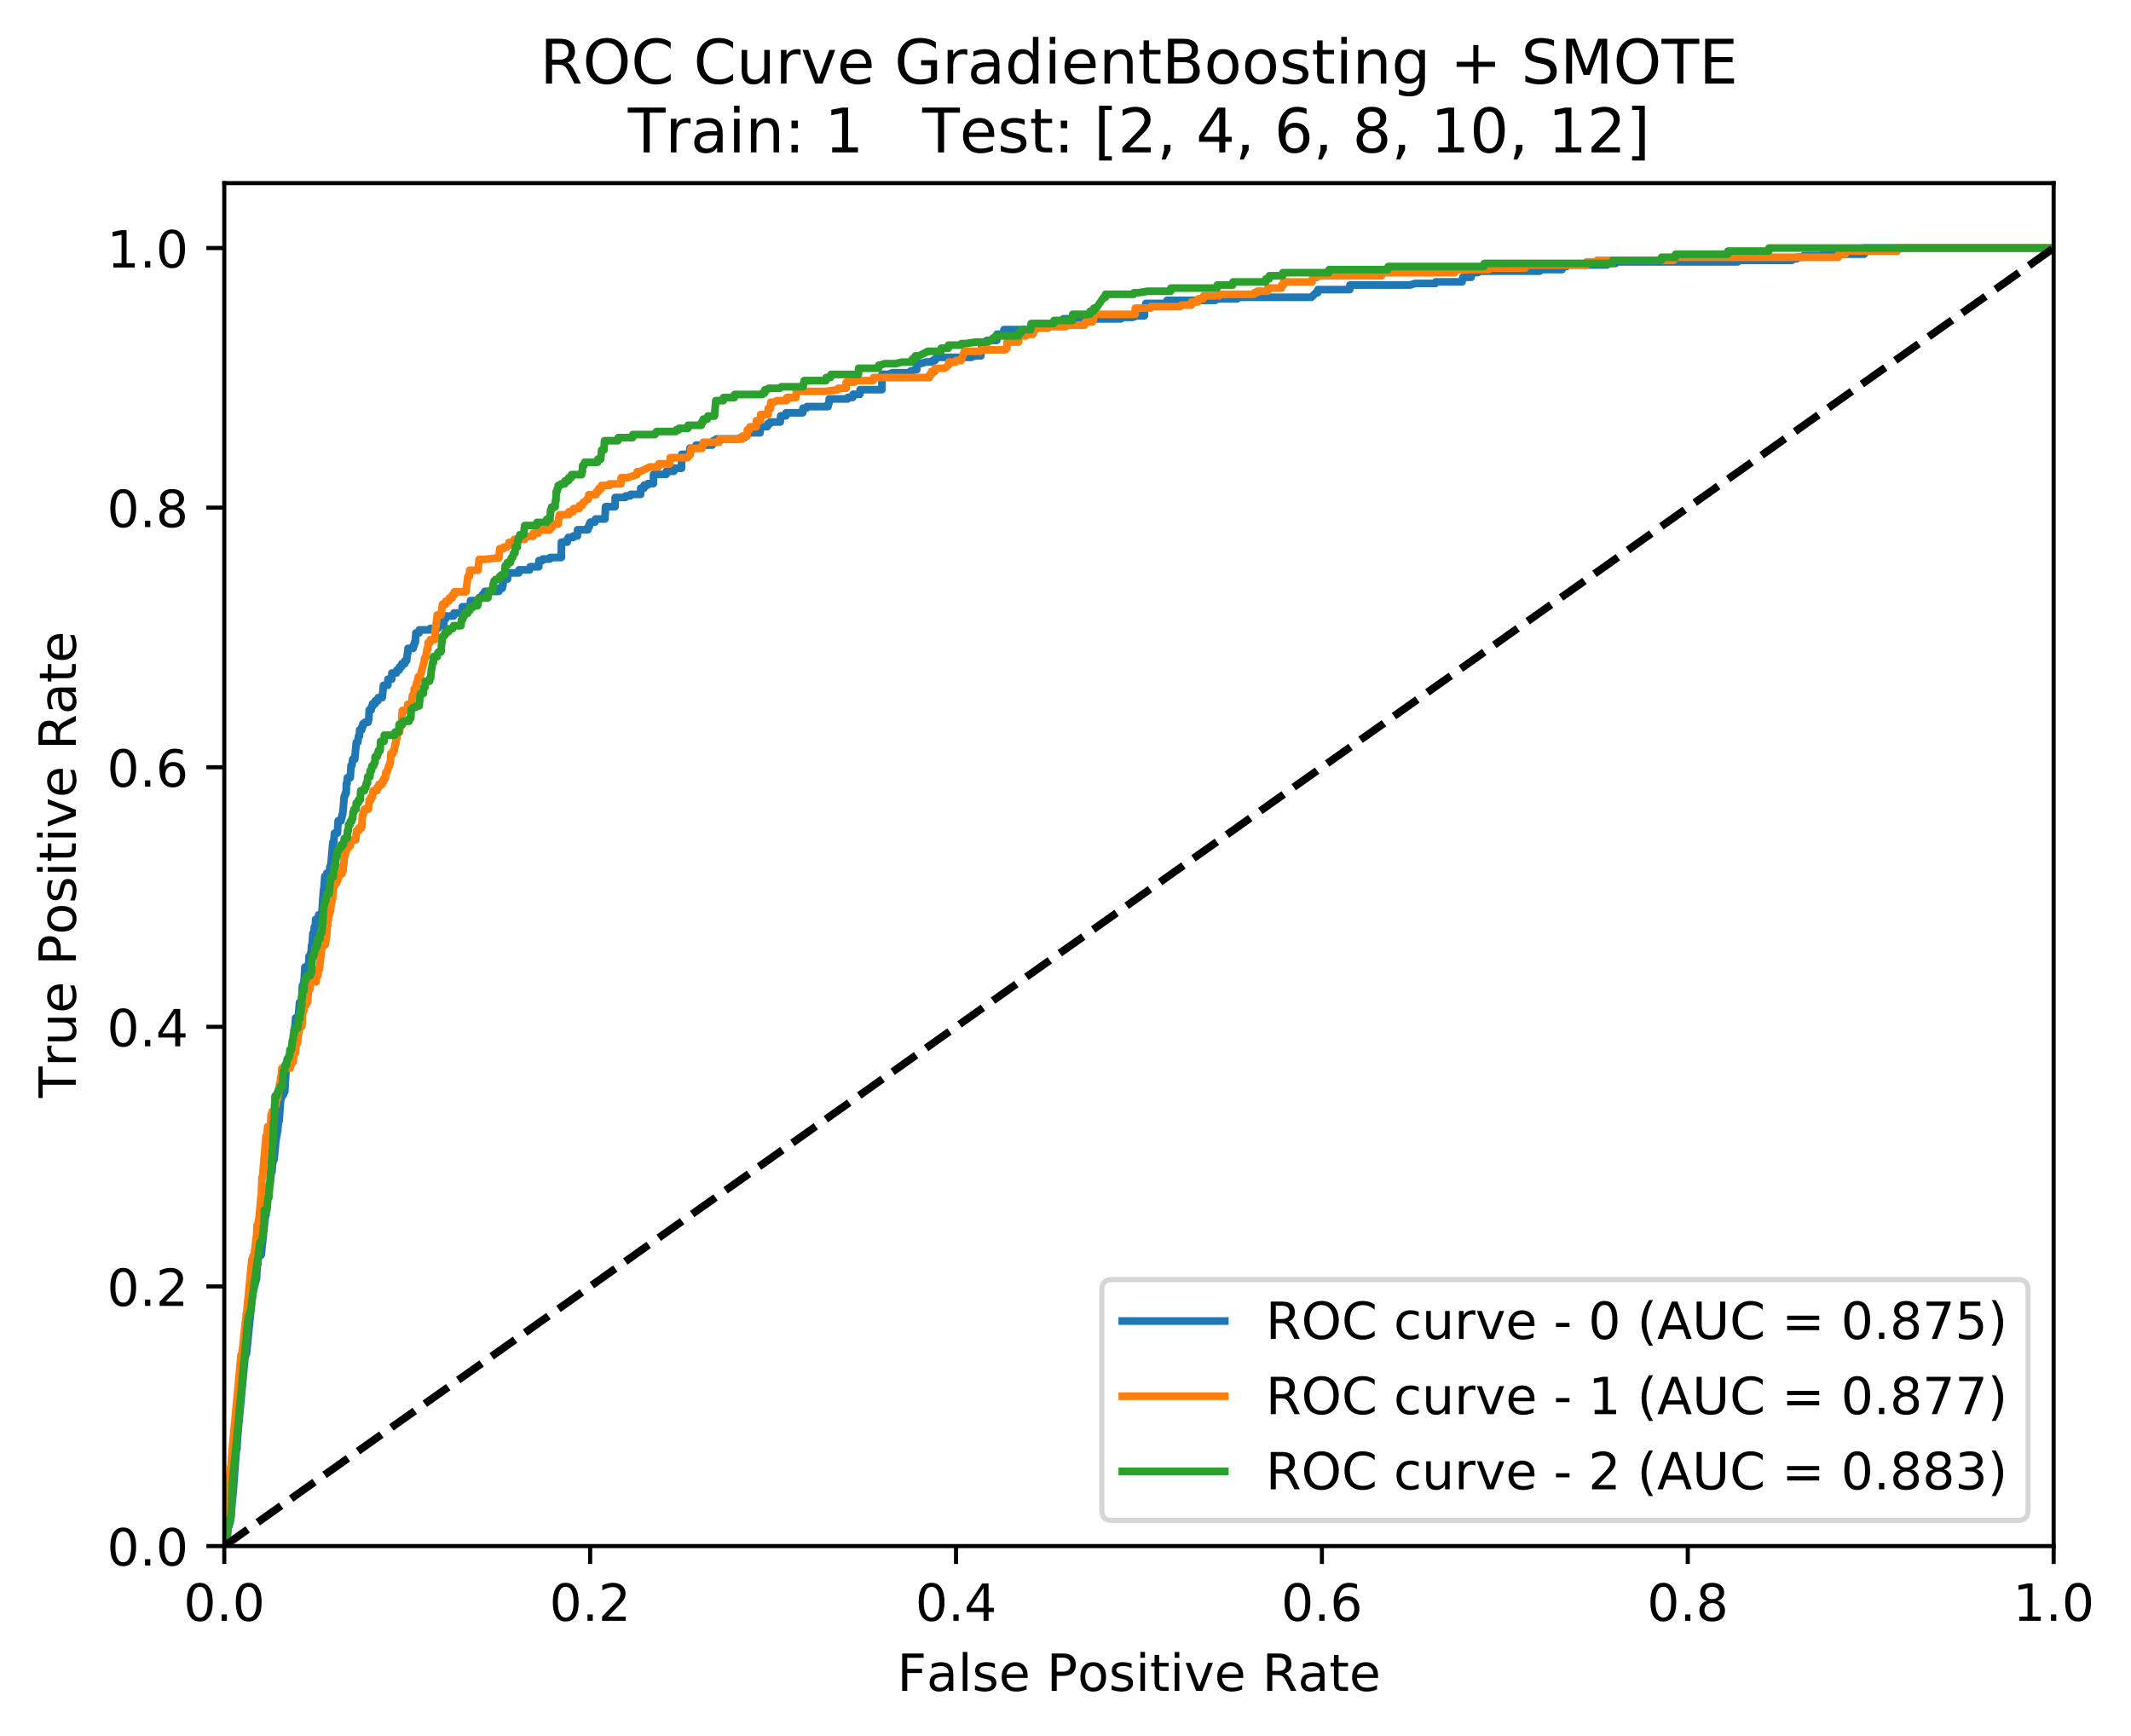 <?xml version="1.0" encoding="utf-8" standalone="no"?>
<!DOCTYPE svg PUBLIC "-//W3C//DTD SVG 1.1//EN"
  "http://www.w3.org/Graphics/SVG/1.1/DTD/svg11.dtd">
<!-- Created with matplotlib (http://matplotlib.org/) -->
<svg height="339pt" version="1.1" viewBox="0 0 416 339" width="416pt" xmlns="http://www.w3.org/2000/svg" xmlns:xlink="http://www.w3.org/1999/xlink">
 <defs>
  <style type="text/css">
*{stroke-linecap:butt;stroke-linejoin:round;}
  </style>
 </defs>
 <g id="figure_1">
  <g id="patch_1">
   <path d="M 0 339.424 
L 416.053 339.424 
L 416.053 0 
L 0 0 
z
" style="fill:#ffffff;"/>
  </g>
  <g id="axes_1">
   <g id="patch_2">
    <path d="M 43.781 301.868 
L 400.901 301.868 
L 400.901 35.755 
L 43.781 35.755 
z
" style="fill:#ffffff;"/>
   </g>
   <g id="matplotlib.axis_1">
    <g id="xtick_1">
     <g id="line2d_1">
      <defs>
       <path d="M 0 0 
L 0 3.5 
" id="ma883b88fa4" style="stroke:#000000;stroke-width:0.8;"/>
      </defs>
      <g>
       <use style="stroke:#000000;stroke-width:0.8;" x="43.781" xlink:href="#ma883b88fa4" y="301.868"/>
      </g>
     </g>
     <g id="text_1">
      <!-- 0.0 -->
      <defs>
       <path d="M 31.781 66.406 
Q 24.172 66.406 20.328 58.906 
Q 16.5 51.422 16.5 36.375 
Q 16.5 21.391 20.328 13.891 
Q 24.172 6.391 31.781 6.391 
Q 39.453 6.391 43.281 13.891 
Q 47.125 21.391 47.125 36.375 
Q 47.125 51.422 43.281 58.906 
Q 39.453 66.406 31.781 66.406 
M 31.781 74.219 
Q 44.047 74.219 50.516 64.516 
Q 56.984 54.828 56.984 36.375 
Q 56.984 17.969 50.516 8.266 
Q 44.047 -1.422 31.781 -1.422 
Q 19.531 -1.422 13.062 8.266 
Q 6.594 17.969 6.594 36.375 
Q 6.594 54.828 13.062 64.516 
Q 19.531 74.219 31.781 74.219 
" id="DejaVuSans-30"/>
       <path d="M 10.688 12.406 
L 21 12.406 
L 21 0 
L 10.688 0 
z
" id="DejaVuSans-2e"/>
      </defs>
      <g transform="translate(35.83 316.466)scale(0.1 -0.1)">
       <use xlink:href="#DejaVuSans-30"/>
       <use x="63.623" xlink:href="#DejaVuSans-2e"/>
       <use x="95.41" xlink:href="#DejaVuSans-30"/>
      </g>
     </g>
    </g>
    <g id="xtick_2">
     <g id="line2d_2">
      <g>
       <use style="stroke:#000000;stroke-width:0.8;" x="115.205" xlink:href="#ma883b88fa4" y="301.868"/>
      </g>
     </g>
     <g id="text_2">
      <!-- 0.2 -->
      <defs>
       <path d="M 19.188 8.297 
L 53.609 8.297 
L 53.609 0 
L 7.328 0 
L 7.328 8.297 
Q 12.938 14.109 22.625 23.891 
Q 32.328 33.688 34.812 36.531 
Q 39.547 41.844 41.422 45.531 
Q 43.312 49.219 43.312 52.781 
Q 43.312 58.594 39.234 62.25 
Q 35.156 65.922 28.609 65.922 
Q 23.969 65.922 18.812 64.312 
Q 13.672 62.703 7.812 59.422 
L 7.812 69.391 
Q 13.766 71.781 18.938 73 
Q 24.125 74.219 28.422 74.219 
Q 39.75 74.219 46.484 68.547 
Q 53.219 62.891 53.219 53.422 
Q 53.219 48.922 51.531 44.891 
Q 49.859 40.875 45.406 35.406 
Q 44.188 33.984 37.641 27.219 
Q 31.109 20.453 19.188 8.297 
" id="DejaVuSans-32"/>
      </defs>
      <g transform="translate(107.254 316.466)scale(0.1 -0.1)">
       <use xlink:href="#DejaVuSans-30"/>
       <use x="63.623" xlink:href="#DejaVuSans-2e"/>
       <use x="95.41" xlink:href="#DejaVuSans-32"/>
      </g>
     </g>
    </g>
    <g id="xtick_3">
     <g id="line2d_3">
      <g>
       <use style="stroke:#000000;stroke-width:0.8;" x="186.629" xlink:href="#ma883b88fa4" y="301.868"/>
      </g>
     </g>
     <g id="text_3">
      <!-- 0.4 -->
      <defs>
       <path d="M 37.797 64.312 
L 12.891 25.391 
L 37.797 25.391 
z
M 35.203 72.906 
L 47.609 72.906 
L 47.609 25.391 
L 58.016 25.391 
L 58.016 17.188 
L 47.609 17.188 
L 47.609 0 
L 37.797 0 
L 37.797 17.188 
L 4.891 17.188 
L 4.891 26.703 
z
" id="DejaVuSans-34"/>
      </defs>
      <g transform="translate(178.678 316.466)scale(0.1 -0.1)">
       <use xlink:href="#DejaVuSans-30"/>
       <use x="63.623" xlink:href="#DejaVuSans-2e"/>
       <use x="95.41" xlink:href="#DejaVuSans-34"/>
      </g>
     </g>
    </g>
    <g id="xtick_4">
     <g id="line2d_4">
      <g>
       <use style="stroke:#000000;stroke-width:0.8;" x="258.053" xlink:href="#ma883b88fa4" y="301.868"/>
      </g>
     </g>
     <g id="text_4">
      <!-- 0.6 -->
      <defs>
       <path d="M 33.016 40.375 
Q 26.375 40.375 22.484 35.828 
Q 18.609 31.297 18.609 23.391 
Q 18.609 15.531 22.484 10.953 
Q 26.375 6.391 33.016 6.391 
Q 39.656 6.391 43.531 10.953 
Q 47.406 15.531 47.406 23.391 
Q 47.406 31.297 43.531 35.828 
Q 39.656 40.375 33.016 40.375 
M 52.594 71.297 
L 52.594 62.312 
Q 48.875 64.062 45.094 64.984 
Q 41.312 65.922 37.594 65.922 
Q 27.828 65.922 22.672 59.328 
Q 17.531 52.734 16.797 39.406 
Q 19.672 43.656 24.016 45.922 
Q 28.375 48.188 33.594 48.188 
Q 44.578 48.188 50.953 41.516 
Q 57.328 34.859 57.328 23.391 
Q 57.328 12.156 50.688 5.359 
Q 44.047 -1.422 33.016 -1.422 
Q 20.359 -1.422 13.672 8.266 
Q 6.984 17.969 6.984 36.375 
Q 6.984 53.656 15.188 63.938 
Q 23.391 74.219 37.203 74.219 
Q 40.922 74.219 44.703 73.484 
Q 48.484 72.75 52.594 71.297 
" id="DejaVuSans-36"/>
      </defs>
      <g transform="translate(250.102 316.466)scale(0.1 -0.1)">
       <use xlink:href="#DejaVuSans-30"/>
       <use x="63.623" xlink:href="#DejaVuSans-2e"/>
       <use x="95.41" xlink:href="#DejaVuSans-36"/>
      </g>
     </g>
    </g>
    <g id="xtick_5">
     <g id="line2d_5">
      <g>
       <use style="stroke:#000000;stroke-width:0.8;" x="329.477" xlink:href="#ma883b88fa4" y="301.868"/>
      </g>
     </g>
     <g id="text_5">
      <!-- 0.8 -->
      <defs>
       <path d="M 31.781 34.625 
Q 24.75 34.625 20.719 30.859 
Q 16.703 27.094 16.703 20.516 
Q 16.703 13.922 20.719 10.156 
Q 24.75 6.391 31.781 6.391 
Q 38.812 6.391 42.859 10.172 
Q 46.922 13.969 46.922 20.516 
Q 46.922 27.094 42.891 30.859 
Q 38.875 34.625 31.781 34.625 
M 21.922 38.812 
Q 15.578 40.375 12.031 44.719 
Q 8.5 49.078 8.5 55.328 
Q 8.5 64.062 14.719 69.141 
Q 20.953 74.219 31.781 74.219 
Q 42.672 74.219 48.875 69.141 
Q 55.078 64.062 55.078 55.328 
Q 55.078 49.078 51.531 44.719 
Q 48 40.375 41.703 38.812 
Q 48.828 37.156 52.797 32.312 
Q 56.781 27.484 56.781 20.516 
Q 56.781 9.906 50.312 4.234 
Q 43.844 -1.422 31.781 -1.422 
Q 19.734 -1.422 13.25 4.234 
Q 6.781 9.906 6.781 20.516 
Q 6.781 27.484 10.781 32.312 
Q 14.797 37.156 21.922 38.812 
M 18.312 54.391 
Q 18.312 48.734 21.844 45.562 
Q 25.391 42.391 31.781 42.391 
Q 38.141 42.391 41.719 45.562 
Q 45.312 48.734 45.312 54.391 
Q 45.312 60.062 41.719 63.234 
Q 38.141 66.406 31.781 66.406 
Q 25.391 66.406 21.844 63.234 
Q 18.312 60.062 18.312 54.391 
" id="DejaVuSans-38"/>
      </defs>
      <g transform="translate(321.526 316.466)scale(0.1 -0.1)">
       <use xlink:href="#DejaVuSans-30"/>
       <use x="63.623" xlink:href="#DejaVuSans-2e"/>
       <use x="95.41" xlink:href="#DejaVuSans-38"/>
      </g>
     </g>
    </g>
    <g id="xtick_6">
     <g id="line2d_6">
      <g>
       <use style="stroke:#000000;stroke-width:0.8;" x="400.901" xlink:href="#ma883b88fa4" y="301.868"/>
      </g>
     </g>
     <g id="text_6">
      <!-- 1.0 -->
      <defs>
       <path d="M 12.406 8.297 
L 28.516 8.297 
L 28.516 63.922 
L 10.984 60.406 
L 10.984 69.391 
L 28.422 72.906 
L 38.281 72.906 
L 38.281 8.297 
L 54.391 8.297 
L 54.391 0 
L 12.406 0 
z
" id="DejaVuSans-31"/>
      </defs>
      <g transform="translate(392.95 316.466)scale(0.1 -0.1)">
       <use xlink:href="#DejaVuSans-31"/>
       <use x="63.623" xlink:href="#DejaVuSans-2e"/>
       <use x="95.41" xlink:href="#DejaVuSans-30"/>
      </g>
     </g>
    </g>
    <g id="text_7">
     <!-- False Positive Rate -->
     <defs>
      <path d="M 9.812 72.906 
L 51.703 72.906 
L 51.703 64.594 
L 19.672 64.594 
L 19.672 43.109 
L 48.578 43.109 
L 48.578 34.812 
L 19.672 34.812 
L 19.672 0 
L 9.812 0 
z
" id="DejaVuSans-46"/>
      <path d="M 34.281 27.484 
Q 23.391 27.484 19.188 25 
Q 14.984 22.516 14.984 16.5 
Q 14.984 11.719 18.141 8.906 
Q 21.297 6.109 26.703 6.109 
Q 34.188 6.109 38.703 11.406 
Q 43.219 16.703 43.219 25.484 
L 43.219 27.484 
z
M 52.203 31.203 
L 52.203 0 
L 43.219 0 
L 43.219 8.297 
Q 40.141 3.328 35.547 0.953 
Q 30.953 -1.422 24.312 -1.422 
Q 15.922 -1.422 10.953 3.297 
Q 6 8.016 6 15.922 
Q 6 25.141 12.172 29.828 
Q 18.359 34.516 30.609 34.516 
L 43.219 34.516 
L 43.219 35.406 
Q 43.219 41.609 39.141 45 
Q 35.062 48.391 27.688 48.391 
Q 23 48.391 18.547 47.266 
Q 14.109 46.141 10.016 43.891 
L 10.016 52.203 
Q 14.938 54.109 19.578 55.047 
Q 24.219 56 28.609 56 
Q 40.484 56 46.344 49.844 
Q 52.203 43.703 52.203 31.203 
" id="DejaVuSans-61"/>
      <path d="M 9.422 75.984 
L 18.406 75.984 
L 18.406 0 
L 9.422 0 
z
" id="DejaVuSans-6c"/>
      <path d="M 44.281 53.078 
L 44.281 44.578 
Q 40.484 46.531 36.375 47.5 
Q 32.281 48.484 27.875 48.484 
Q 21.188 48.484 17.844 46.438 
Q 14.5 44.391 14.5 40.281 
Q 14.5 37.156 16.891 35.375 
Q 19.281 33.594 26.516 31.984 
L 29.594 31.297 
Q 39.156 29.25 43.188 25.516 
Q 47.219 21.781 47.219 15.094 
Q 47.219 7.469 41.188 3.016 
Q 35.156 -1.422 24.609 -1.422 
Q 20.219 -1.422 15.453 -0.562 
Q 10.688 0.297 5.422 2 
L 5.422 11.281 
Q 10.406 8.688 15.234 7.391 
Q 20.062 6.109 24.812 6.109 
Q 31.156 6.109 34.562 8.281 
Q 37.984 10.453 37.984 14.406 
Q 37.984 18.062 35.516 20.016 
Q 33.062 21.969 24.703 23.781 
L 21.578 24.516 
Q 13.234 26.266 9.516 29.906 
Q 5.812 33.547 5.812 39.891 
Q 5.812 47.609 11.281 51.797 
Q 16.75 56 26.812 56 
Q 31.781 56 36.172 55.266 
Q 40.578 54.547 44.281 53.078 
" id="DejaVuSans-73"/>
      <path d="M 56.203 29.594 
L 56.203 25.203 
L 14.891 25.203 
Q 15.484 15.922 20.484 11.062 
Q 25.484 6.203 34.422 6.203 
Q 39.594 6.203 44.453 7.469 
Q 49.312 8.734 54.109 11.281 
L 54.109 2.781 
Q 49.266 0.734 44.188 -0.344 
Q 39.109 -1.422 33.891 -1.422 
Q 20.797 -1.422 13.156 6.188 
Q 5.516 13.812 5.516 26.812 
Q 5.516 40.234 12.766 48.109 
Q 20.016 56 32.328 56 
Q 43.359 56 49.781 48.891 
Q 56.203 41.797 56.203 29.594 
M 47.219 32.234 
Q 47.125 39.594 43.094 43.984 
Q 39.062 48.391 32.422 48.391 
Q 24.906 48.391 20.391 44.141 
Q 15.875 39.891 15.188 32.172 
z
" id="DejaVuSans-65"/>
      <path id="DejaVuSans-20"/>
      <path d="M 19.672 64.797 
L 19.672 37.406 
L 32.078 37.406 
Q 38.969 37.406 42.719 40.969 
Q 46.484 44.531 46.484 51.125 
Q 46.484 57.672 42.719 61.234 
Q 38.969 64.797 32.078 64.797 
z
M 9.812 72.906 
L 32.078 72.906 
Q 44.344 72.906 50.609 67.359 
Q 56.891 61.812 56.891 51.125 
Q 56.891 40.328 50.609 34.812 
Q 44.344 29.297 32.078 29.297 
L 19.672 29.297 
L 19.672 0 
L 9.812 0 
z
" id="DejaVuSans-50"/>
      <path d="M 30.609 48.391 
Q 23.391 48.391 19.188 42.75 
Q 14.984 37.109 14.984 27.297 
Q 14.984 17.484 19.156 11.844 
Q 23.344 6.203 30.609 6.203 
Q 37.797 6.203 41.984 11.859 
Q 46.188 17.531 46.188 27.297 
Q 46.188 37.016 41.984 42.703 
Q 37.797 48.391 30.609 48.391 
M 30.609 56 
Q 42.328 56 49.016 48.375 
Q 55.719 40.766 55.719 27.297 
Q 55.719 13.875 49.016 6.219 
Q 42.328 -1.422 30.609 -1.422 
Q 18.844 -1.422 12.172 6.219 
Q 5.516 13.875 5.516 27.297 
Q 5.516 40.766 12.172 48.375 
Q 18.844 56 30.609 56 
" id="DejaVuSans-6f"/>
      <path d="M 9.422 54.688 
L 18.406 54.688 
L 18.406 0 
L 9.422 0 
z
M 9.422 75.984 
L 18.406 75.984 
L 18.406 64.594 
L 9.422 64.594 
z
" id="DejaVuSans-69"/>
      <path d="M 18.312 70.219 
L 18.312 54.688 
L 36.812 54.688 
L 36.812 47.703 
L 18.312 47.703 
L 18.312 18.016 
Q 18.312 11.328 20.141 9.422 
Q 21.969 7.516 27.594 7.516 
L 36.812 7.516 
L 36.812 0 
L 27.594 0 
Q 17.188 0 13.234 3.875 
Q 9.281 7.766 9.281 18.016 
L 9.281 47.703 
L 2.688 47.703 
L 2.688 54.688 
L 9.281 54.688 
L 9.281 70.219 
z
" id="DejaVuSans-74"/>
      <path d="M 2.984 54.688 
L 12.5 54.688 
L 29.594 8.797 
L 46.688 54.688 
L 56.203 54.688 
L 35.688 0 
L 23.484 0 
z
" id="DejaVuSans-76"/>
      <path d="M 44.391 34.188 
Q 47.562 33.109 50.562 29.594 
Q 53.562 26.078 56.594 19.922 
L 66.609 0 
L 56 0 
L 46.688 18.703 
Q 43.062 26.031 39.672 28.422 
Q 36.281 30.812 30.422 30.812 
L 19.672 30.812 
L 19.672 0 
L 9.812 0 
L 9.812 72.906 
L 32.078 72.906 
Q 44.578 72.906 50.734 67.672 
Q 56.891 62.453 56.891 51.906 
Q 56.891 45.016 53.688 40.469 
Q 50.484 35.938 44.391 34.188 
M 19.672 64.797 
L 19.672 38.922 
L 32.078 38.922 
Q 39.203 38.922 42.844 42.219 
Q 46.484 45.516 46.484 51.906 
Q 46.484 58.297 42.844 61.547 
Q 39.203 64.797 32.078 64.797 
z
" id="DejaVuSans-52"/>
     </defs>
     <g transform="translate(175.136 330.144)scale(0.1 -0.1)">
      <use xlink:href="#DejaVuSans-46"/>
      <use x="57.379" xlink:href="#DejaVuSans-61"/>
      <use x="118.658" xlink:href="#DejaVuSans-6c"/>
      <use x="146.441" xlink:href="#DejaVuSans-73"/>
      <use x="198.541" xlink:href="#DejaVuSans-65"/>
      <use x="260.064" xlink:href="#DejaVuSans-20"/>
      <use x="291.852" xlink:href="#DejaVuSans-50"/>
      <use x="352.107" xlink:href="#DejaVuSans-6f"/>
      <use x="413.289" xlink:href="#DejaVuSans-73"/>
      <use x="465.389" xlink:href="#DejaVuSans-69"/>
      <use x="493.172" xlink:href="#DejaVuSans-74"/>
      <use x="532.381" xlink:href="#DejaVuSans-69"/>
      <use x="560.164" xlink:href="#DejaVuSans-76"/>
      <use x="619.344" xlink:href="#DejaVuSans-65"/>
      <use x="680.867" xlink:href="#DejaVuSans-20"/>
      <use x="712.654" xlink:href="#DejaVuSans-52"/>
      <use x="782.105" xlink:href="#DejaVuSans-61"/>
      <use x="843.385" xlink:href="#DejaVuSans-74"/>
      <use x="882.594" xlink:href="#DejaVuSans-65"/>
     </g>
    </g>
   </g>
   <g id="matplotlib.axis_2">
    <g id="ytick_1">
     <g id="line2d_7">
      <defs>
       <path d="M 0 0 
L -3.5 0 
" id="m205d49cb21" style="stroke:#000000;stroke-width:0.8;"/>
      </defs>
      <g>
       <use style="stroke:#000000;stroke-width:0.8;" x="43.781" xlink:href="#m205d49cb21" y="301.868"/>
      </g>
     </g>
     <g id="text_8">
      <!-- 0.0 -->
      <g transform="translate(20.878 305.667)scale(0.1 -0.1)">
       <use xlink:href="#DejaVuSans-30"/>
       <use x="63.623" xlink:href="#DejaVuSans-2e"/>
       <use x="95.41" xlink:href="#DejaVuSans-30"/>
      </g>
     </g>
    </g>
    <g id="ytick_2">
     <g id="line2d_8">
      <g>
       <use style="stroke:#000000;stroke-width:0.8;" x="43.781" xlink:href="#m205d49cb21" y="251.179"/>
      </g>
     </g>
     <g id="text_9">
      <!-- 0.2 -->
      <g transform="translate(20.878 254.979)scale(0.1 -0.1)">
       <use xlink:href="#DejaVuSans-30"/>
       <use x="63.623" xlink:href="#DejaVuSans-2e"/>
       <use x="95.41" xlink:href="#DejaVuSans-32"/>
      </g>
     </g>
    </g>
    <g id="ytick_3">
     <g id="line2d_9">
      <g>
       <use style="stroke:#000000;stroke-width:0.8;" x="43.781" xlink:href="#m205d49cb21" y="200.492"/>
      </g>
     </g>
     <g id="text_10">
      <!-- 0.4 -->
      <g transform="translate(20.878 204.291)scale(0.1 -0.1)">
       <use xlink:href="#DejaVuSans-30"/>
       <use x="63.623" xlink:href="#DejaVuSans-2e"/>
       <use x="95.41" xlink:href="#DejaVuSans-34"/>
      </g>
     </g>
    </g>
    <g id="ytick_4">
     <g id="line2d_10">
      <g>
       <use style="stroke:#000000;stroke-width:0.8;" x="43.781" xlink:href="#m205d49cb21" y="149.804"/>
      </g>
     </g>
     <g id="text_11">
      <!-- 0.6 -->
      <g transform="translate(20.878 153.603)scale(0.1 -0.1)">
       <use xlink:href="#DejaVuSans-30"/>
       <use x="63.623" xlink:href="#DejaVuSans-2e"/>
       <use x="95.41" xlink:href="#DejaVuSans-36"/>
      </g>
     </g>
    </g>
    <g id="ytick_5">
     <g id="line2d_11">
      <g>
       <use style="stroke:#000000;stroke-width:0.8;" x="43.781" xlink:href="#m205d49cb21" y="99.115"/>
      </g>
     </g>
     <g id="text_12">
      <!-- 0.8 -->
      <g transform="translate(20.878 102.915)scale(0.1 -0.1)">
       <use xlink:href="#DejaVuSans-30"/>
       <use x="63.623" xlink:href="#DejaVuSans-2e"/>
       <use x="95.41" xlink:href="#DejaVuSans-38"/>
      </g>
     </g>
    </g>
    <g id="ytick_6">
     <g id="line2d_12">
      <g>
       <use style="stroke:#000000;stroke-width:0.8;" x="43.781" xlink:href="#m205d49cb21" y="48.428"/>
      </g>
     </g>
     <g id="text_13">
      <!-- 1.0 -->
      <g transform="translate(20.878 52.227)scale(0.1 -0.1)">
       <use xlink:href="#DejaVuSans-31"/>
       <use x="63.623" xlink:href="#DejaVuSans-2e"/>
       <use x="95.41" xlink:href="#DejaVuSans-30"/>
      </g>
     </g>
    </g>
    <g id="text_14">
     <!-- True Positive Rate -->
     <defs>
      <path d="M -0.297 72.906 
L 61.375 72.906 
L 61.375 64.594 
L 35.5 64.594 
L 35.5 0 
L 25.594 0 
L 25.594 64.594 
L -0.297 64.594 
z
" id="DejaVuSans-54"/>
      <path d="M 41.109 46.297 
Q 39.594 47.172 37.812 47.578 
Q 36.031 48 33.891 48 
Q 26.266 48 22.188 43.047 
Q 18.109 38.094 18.109 28.812 
L 18.109 0 
L 9.078 0 
L 9.078 54.688 
L 18.109 54.688 
L 18.109 46.188 
Q 20.953 51.172 25.484 53.578 
Q 30.031 56 36.531 56 
Q 37.453 56 38.578 55.875 
Q 39.703 55.766 41.062 55.516 
z
" id="DejaVuSans-72"/>
      <path d="M 8.5 21.578 
L 8.5 54.688 
L 17.484 54.688 
L 17.484 21.922 
Q 17.484 14.156 20.5 10.266 
Q 23.531 6.391 29.594 6.391 
Q 36.859 6.391 41.078 11.031 
Q 45.312 15.672 45.312 23.688 
L 45.312 54.688 
L 54.297 54.688 
L 54.297 0 
L 45.312 0 
L 45.312 8.406 
Q 42.047 3.422 37.719 1 
Q 33.406 -1.422 27.688 -1.422 
Q 18.266 -1.422 13.375 4.438 
Q 8.5 10.297 8.5 21.578 
M 31.109 56 
z
" id="DejaVuSans-75"/>
     </defs>
     <g transform="translate(14.798 214.358)rotate(-90)scale(0.1 -0.1)">
      <use xlink:href="#DejaVuSans-54"/>
      <use x="60.865" xlink:href="#DejaVuSans-72"/>
      <use x="101.979" xlink:href="#DejaVuSans-75"/>
      <use x="165.357" xlink:href="#DejaVuSans-65"/>
      <use x="226.881" xlink:href="#DejaVuSans-20"/>
      <use x="258.668" xlink:href="#DejaVuSans-50"/>
      <use x="318.924" xlink:href="#DejaVuSans-6f"/>
      <use x="380.105" xlink:href="#DejaVuSans-73"/>
      <use x="432.205" xlink:href="#DejaVuSans-69"/>
      <use x="459.988" xlink:href="#DejaVuSans-74"/>
      <use x="499.197" xlink:href="#DejaVuSans-69"/>
      <use x="526.98" xlink:href="#DejaVuSans-76"/>
      <use x="586.16" xlink:href="#DejaVuSans-65"/>
      <use x="647.684" xlink:href="#DejaVuSans-20"/>
      <use x="679.471" xlink:href="#DejaVuSans-52"/>
      <use x="748.922" xlink:href="#DejaVuSans-61"/>
      <use x="810.201" xlink:href="#DejaVuSans-74"/>
      <use x="849.41" xlink:href="#DejaVuSans-65"/>
     </g>
    </g>
   </g>
   <g id="line2d_13">
    <path clip-path="url(#p00ddf6cf29)" d="M 43.781 301.868 
L 43.837 301.868 
L 43.949 300.665 
L 44.162 299.763 
L 44.358 299.763 
L 44.565 297.959 
L 44.733 297.959 
L 44.778 297.358 
L 44.89 297.358 
L 44.996 296.757 
L 45.506 291.345 
L 46.144 282.927 
L 46.256 282.927 
L 46.334 281.123 
L 46.424 279.921 
L 47.835 264.889 
L 48.115 264.287 
L 49.302 252.562 
L 50.08 249.556 
L 50.214 246.85 
L 50.326 246.85 
L 50.371 245.648 
L 50.483 245.648 
L 50.528 245.046 
L 50.975 245.046 
L 51.659 238.733 
L 51.765 237.831 
L 51.821 237.23 
L 51.933 237.23 
L 52.101 234.223 
L 52.358 232.42 
L 52.498 232.42 
L 52.543 231.217 
L 52.711 231.217 
L 52.969 228.812 
L 53.081 228.812 
L 53.221 227.008 
L 53.277 227.008 
L 53.333 226.407 
L 53.5 226.407 
L 53.848 222.799 
L 54.217 220.695 
L 54.363 218.891 
L 54.475 218.891 
L 54.822 214.381 
L 54.934 214.381 
L 54.979 213.78 
L 55.314 213.78 
L 55.359 213.179 
L 55.583 213.179 
L 55.93 207.466 
L 56.49 207.466 
L 56.546 206.264 
L 56.882 206.264 
L 56.927 205.061 
L 57.151 205.061 
L 57.296 202.055 
L 57.352 202.055 
L 57.408 201.153 
L 57.52 201.153 
L 57.711 198.748 
L 58.215 198.748 
L 58.472 195.741 
L 58.864 195.741 
L 59.043 192.434 
L 59.155 192.434 
L 59.379 191.232 
L 59.525 188.827 
L 60.056 188.827 
L 60.275 187.925 
L 60.331 186.722 
L 60.555 186.722 
L 60.712 185.82 
L 60.768 185.82 
L 60.812 184.618 
L 60.924 184.618 
L 61.081 182.213 
L 61.305 182.213 
L 61.35 181.01 
L 61.462 181.01 
L 61.574 180.709 
L 61.618 179.507 
L 62.066 179.507 
L 62.223 178.605 
L 62.811 178.605 
L 63.153 173.795 
L 63.209 173.795 
L 63.41 171.089 
L 63.746 171.089 
L 63.791 170.488 
L 64.351 170.488 
L 64.384 169.285 
L 64.552 169.285 
L 64.978 164.475 
L 65.146 164.475 
L 65.302 162.671 
L 65.862 162.671 
L 66.013 160.266 
L 66.573 160.266 
L 66.618 159.665 
L 66.73 159.665 
L 66.775 159.063 
L 66.887 159.063 
L 67.105 156.658 
L 67.2 155.456 
L 67.312 155.456 
L 67.419 154.854 
L 67.587 154.854 
L 67.609 153.05 
L 67.721 153.05 
L 67.811 151.848 
L 68.37 151.848 
L 68.538 149.443 
L 68.706 149.443 
L 68.852 148.24 
L 69.244 148.24 
L 69.557 144.933 
L 69.837 144.933 
L 69.988 143.731 
L 70.156 143.731 
L 70.201 142.528 
L 70.593 142.528 
L 70.638 141.927 
L 70.806 141.927 
L 70.851 141.325 
L 71.159 141.325 
L 71.215 141.025 
L 71.83 141.025 
L 71.998 140.424 
L 72.077 138.62 
L 72.469 138.62 
L 72.513 138.018 
L 72.681 138.018 
L 72.726 137.417 
L 73.23 137.417 
L 73.275 136.816 
L 73.779 136.816 
L 73.829 136.215 
L 74.613 136.215 
L 74.859 133.809 
L 75.699 133.809 
L 75.744 132.607 
L 76.472 132.607 
L 76.505 131.404 
L 77.401 131.404 
L 77.502 130.803 
L 77.95 130.803 
L 77.994 130.202 
L 78.386 130.202 
L 78.431 129.6 
L 78.991 129.6 
L 79.036 128.999 
L 79.372 128.999 
L 79.551 127.496 
L 79.607 127.496 
L 79.652 126.594 
L 80.659 126.594 
L 80.704 125.993 
L 80.872 125.993 
L 80.923 125.391 
L 81.091 125.391 
L 81.18 123.588 
L 81.796 123.588 
L 81.841 122.986 
L 83.912 122.986 
L 84.024 122.686 
L 85.48 122.686 
L 85.648 122.385 
L 85.704 122.385 
L 85.816 122.084 
L 86.6 122.084 
L 86.689 120.882 
L 86.969 120.882 
L 87.025 120.281 
L 88.537 120.281 
L 88.637 119.679 
L 90.205 119.679 
L 90.25 118.477 
L 91.762 118.477 
L 91.862 117.274 
L 93.486 117.274 
L 93.531 116.673 
L 94.147 116.673 
L 94.197 116.072 
L 94.589 116.072 
L 94.634 115.47 
L 97.377 115.47 
L 97.422 114.869 
L 98.038 114.869 
L 98.082 114.268 
L 98.194 114.268 
L 98.245 113.065 
L 99.085 113.065 
L 99.118 111.863 
L 101.274 111.863 
L 101.318 111.261 
L 103.39 111.261 
L 103.491 110.66 
L 105.17 110.66 
L 105.204 109.458 
L 105.876 109.458 
L 105.932 109.157 
L 107.331 109.157 
L 107.387 108.856 
L 109.571 108.856 
L 109.599 105.85 
L 110.719 105.85 
L 110.763 105.249 
L 110.875 105.249 
L 110.931 104.948 
L 111.883 104.948 
L 111.933 104.647 
L 112.717 104.647 
L 112.751 103.445 
L 114.766 103.445 
L 114.811 102.843 
L 115.035 102.843 
L 115.08 102.242 
L 115.192 102.242 
L 115.248 101.942 
L 116.144 101.942 
L 116.244 101.34 
L 118.092 101.34 
L 118.215 98.935 
L 120.063 98.935 
L 120.096 97.131 
L 122.084 97.131 
L 122.14 96.831 
L 123.035 96.831 
L 123.091 96.53 
L 125.051 96.53 
L 125.085 95.327 
L 125.7 95.327 
L 125.756 94.726 
L 126.428 94.726 
L 126.484 94.426 
L 127.548 94.426 
L 127.582 92.622 
L 130.045 92.622 
L 130.09 92.02 
L 131.545 92.02 
L 131.646 91.419 
L 133.046 91.419 
L 133.068 88.713 
L 134.636 88.713 
L 134.681 87.511 
L 135.856 87.511 
L 135.901 86.909 
L 139.036 86.909 
L 139.087 86.609 
L 139.255 86.609 
L 139.3 86.008 
L 139.635 86.008 
L 139.859 85.707 
L 144.002 85.707 
L 144.73 85.406 
L 145.402 85.406 
L 146.186 84.504 
L 148.369 84.504 
L 148.47 83.302 
L 149.814 83.302 
L 149.915 82.701 
L 150.306 82.701 
L 150.357 82.4 
L 152.316 82.4 
L 152.406 81.197 
L 153.414 81.197 
L 153.458 80.596 
L 156.706 80.596 
L 156.75 79.694 
L 157.422 79.694 
L 157.534 79.393 
L 161.649 79.393 
L 161.7 78.792 
L 161.812 78.792 
L 161.879 77.89 
L 165.462 77.89 
L 165.512 77.59 
L 166.464 77.59 
L 166.514 76.988 
L 167.858 76.988 
L 167.903 76.086 
L 172.158 76.086 
L 172.186 73.08 
L 173.418 73.08 
L 174.201 72.779 
L 177.617 72.779 
L 177.723 72.479 
L 178.731 72.178 
L 178.955 72.178 
L 178.999 70.976 
L 179.839 70.976 
L 180.791 70.675 
L 182.023 70.675 
L 182.079 70.374 
L 182.527 70.374 
L 182.583 70.074 
L 182.751 70.074 
L 182.801 69.773 
L 189.575 69.773 
L 190.359 69.472 
L 191.479 69.472 
L 191.512 68.27 
L 191.624 68.27 
L 191.658 67.067 
L 191.77 67.067 
L 192.666 66.466 
L 194.569 66.466 
L 194.603 65.263 
L 195.946 65.263 
L 195.991 64.361 
L 201.78 64.361 
L 201.881 63.76 
L 202.273 63.76 
L 202.318 63.159 
L 205.621 63.159 
L 205.789 62.858 
L 207.412 62.858 
L 207.569 62.257 
L 218.817 62.257 
L 218.979 61.956 
L 221.163 61.956 
L 221.891 61.656 
L 223.402 61.656 
L 223.436 59.852 
L 223.66 59.852 
L 223.705 59.251 
L 227.792 59.251 
L 227.836 58.649 
L 237.242 58.649 
L 237.292 58.349 
L 241.519 58.349 
L 241.57 58.048 
L 255.997 58.048 
L 256.893 57.146 
L 257.229 57.146 
L 257.274 56.545 
L 263.488 56.545 
L 263.533 55.643 
L 275.296 55.643 
L 276.248 55.342 
L 280.212 55.342 
L 280.262 55.042 
L 285.413 55.042 
L 285.564 54.14 
L 287.187 54.14 
L 287.232 53.238 
L 288.352 53.238 
L 289.136 52.937 
L 300.585 52.937 
L 300.691 52.636 
L 304.929 52.636 
L 304.98 52.035 
L 305.82 52.035 
L 305.982 51.735 
L 313.686 51.735 
L 313.848 51.434 
L 315.388 51.434 
L 315.438 51.133 
L 339.221 51.133 
L 339.389 50.833 
L 349.803 50.833 
L 349.853 50.532 
L 350.749 50.532 
L 350.799 50.231 
L 352.031 50.231 
L 352.081 49.931 
L 355.692 49.931 
L 355.855 49.63 
L 363.889 49.63 
L 363.922 48.428 
L 400.901 48.428 
L 400.901 48.428 
" style="fill:none;stroke:#1f77b4;stroke-linecap:square;stroke-width:1.5;"/>
   </g>
   <g id="line2d_14">
    <path clip-path="url(#p00ddf6cf29)" d="M 43.781 301.868 
L 43.837 298.858 
L 43.949 298.256 
L 44.386 289.828 
L 44.554 289.828 
L 44.935 287.721 
L 44.991 286.517 
L 45.103 286.517 
L 45.226 284.109 
L 47.057 264.544 
L 47.224 264.544 
L 47.896 258.223 
L 47.952 258.223 
L 48.087 256.417 
L 48.143 256.417 
L 49.167 245.882 
L 49.335 245.882 
L 49.38 245.28 
L 49.604 245.28 
L 49.861 242.872 
L 49.917 242.872 
L 49.973 241.668 
L 50.085 241.668 
L 50.175 239.26 
L 50.287 239.26 
L 50.567 237.755 
L 50.964 233.541 
L 51.02 233.541 
L 51.132 229.929 
L 51.244 229.929 
L 51.927 221.802 
L 52.151 221.802 
L 52.23 219.996 
L 52.79 219.996 
L 52.924 217.588 
L 53.092 217.588 
L 53.137 216.986 
L 53.585 216.986 
L 53.618 215.782 
L 53.898 215.782 
L 53.932 214.578 
L 54.156 214.578 
L 54.43 212.772 
L 54.542 212.772 
L 54.576 211.568 
L 54.744 211.568 
L 54.777 210.364 
L 54.889 210.364 
L 55.023 208.558 
L 56.647 208.558 
L 56.703 207.956 
L 56.815 207.956 
L 56.86 207.354 
L 57.252 207.354 
L 57.353 205.548 
L 57.688 205.548 
L 57.789 203.742 
L 58.069 203.742 
L 58.282 201.635 
L 58.338 201.635 
L 58.372 200.431 
L 58.931 200.431 
L 59.083 197.421 
L 59.307 197.421 
L 59.362 196.217 
L 59.754 196.217 
L 59.788 195.615 
L 60.068 195.615 
L 60.202 193.207 
L 60.482 193.207 
L 60.538 192.906 
L 60.594 191.702 
L 61.714 191.702 
L 61.826 190.498 
L 62.05 190.498 
L 62.162 189.294 
L 62.33 189.294 
L 62.811 185.08 
L 62.923 185.08 
L 62.979 184.478 
L 63.483 184.478 
L 63.763 182.672 
L 63.897 180.866 
L 63.953 180.866 
L 63.998 179.662 
L 64.11 179.662 
L 64.2 178.458 
L 64.368 178.458 
L 64.413 177.856 
L 64.525 177.856 
L 64.659 176.05 
L 64.771 176.05 
L 64.816 175.448 
L 64.928 175.448 
L 65.107 173.041 
L 65.275 173.041 
L 65.32 172.439 
L 65.711 172.439 
L 65.762 171.837 
L 65.93 171.837 
L 65.975 171.235 
L 66.143 171.235 
L 66.187 170.633 
L 66.747 170.633 
L 66.792 170.031 
L 66.96 170.031 
L 66.994 168.827 
L 67.106 168.827 
L 67.24 167.021 
L 67.408 167.021 
L 67.453 166.419 
L 67.565 166.419 
L 67.621 165.817 
L 67.789 165.817 
L 67.833 165.215 
L 68.337 165.215 
L 68.382 164.613 
L 68.494 164.613 
L 68.539 164.011 
L 69.435 164.011 
L 69.603 162.205 
L 70.05 162.205 
L 70.095 161.603 
L 70.599 161.603 
L 70.745 159.195 
L 70.857 159.195 
L 70.901 158.593 
L 71.069 158.593 
L 71.125 157.991 
L 71.909 157.991 
L 72.077 156.185 
L 72.413 156.185 
L 72.469 155.583 
L 72.693 155.583 
L 72.85 154.379 
L 73.578 154.379 
L 73.622 153.777 
L 73.902 153.777 
L 73.958 153.175 
L 74.574 153.175 
L 74.619 152.573 
L 74.899 152.573 
L 74.955 151.971 
L 75.235 151.971 
L 75.324 150.767 
L 75.548 150.767 
L 75.873 149.563 
L 76.041 149.563 
L 76.086 148.961 
L 76.198 148.961 
L 76.299 147.155 
L 76.691 147.155 
L 76.735 146.553 
L 76.959 146.553 
L 77.116 145.349 
L 77.228 145.349 
L 77.34 144.145 
L 77.508 144.145 
L 77.609 142.941 
L 78.001 142.941 
L 78.057 142.339 
L 78.337 141.737 
L 78.527 138.727 
L 79.479 138.727 
L 79.591 137.523 
L 80.319 137.523 
L 80.531 135.717 
L 80.811 135.717 
L 80.845 134.513 
L 81.125 134.513 
L 81.181 133.911 
L 81.293 133.911 
L 81.337 133.309 
L 81.449 133.309 
L 81.505 132.707 
L 81.617 132.707 
L 81.668 132.105 
L 82.004 132.105 
L 82.821 129.095 
L 82.866 128.493 
L 83.09 128.493 
L 83.359 126.687 
L 83.527 126.687 
L 83.56 125.483 
L 83.952 125.483 
L 83.997 124.881 
L 84.893 124.881 
L 85.016 122.473 
L 85.072 122.473 
L 85.346 120.065 
L 86.13 120.065 
L 86.376 117.958 
L 86.992 117.958 
L 87.048 117.356 
L 87.664 117.356 
L 87.709 116.754 
L 88.269 116.754 
L 88.325 116.152 
L 88.661 116.152 
L 88.717 115.55 
L 90.956 115.55 
L 91.337 112.54 
L 91.617 112.54 
L 91.673 111.336 
L 93.296 111.336 
L 93.52 109.229 
L 94.584 109.229 
L 97.159 108.928 
L 97.383 108.928 
L 97.551 107.122 
L 98.279 107.122 
L 98.335 106.821 
L 98.951 106.821 
L 99.175 106.52 
L 99.287 106.52 
L 99.332 105.918 
L 100.34 105.918 
L 100.384 105.316 
L 102.4 105.316 
L 102.445 104.714 
L 104.068 104.714 
L 104.113 104.112 
L 105.065 104.112 
L 105.121 103.51 
L 107.304 103.51 
L 107.349 102.908 
L 107.853 102.908 
L 107.909 102.306 
L 108.973 102.306 
L 109.062 101.102 
L 109.174 101.102 
L 109.23 100.5 
L 111.022 100.5 
L 111.067 99.898 
L 111.906 99.898 
L 111.951 99.296 
L 113.071 99.296 
L 113.116 98.694 
L 113.62 98.694 
L 113.832 98.092 
L 114.056 98.092 
L 114.56 97.49 
L 114.84 97.49 
L 114.941 96.587 
L 116.341 96.587 
L 116.441 95.985 
L 116.833 95.985 
L 116.878 95.383 
L 117.382 95.383 
L 117.438 94.781 
L 118.966 94.781 
L 119.022 94.48 
L 121.206 94.48 
L 121.262 93.276 
L 122.438 93.276 
L 124.341 92.674 
L 124.397 92.072 
L 124.957 92.072 
L 126.861 91.169 
L 128.54 91.169 
L 128.596 90.567 
L 130.78 90.567 
L 130.836 89.363 
L 134.195 89.363 
L 134.755 88.761 
L 134.923 87.557 
L 137.05 87.557 
L 137.084 86.955 
L 137.252 86.955 
L 137.297 86.353 
L 140.376 86.353 
L 140.432 85.751 
L 144.855 85.751 
L 144.9 85.149 
L 145.852 85.149 
L 145.885 83.945 
L 146.277 83.945 
L 146.389 83.343 
L 147.621 83.343 
L 147.654 82.139 
L 148.438 82.139 
L 148.494 80.935 
L 149.95 80.935 
L 149.983 79.731 
L 150.431 79.731 
L 150.465 78.527 
L 151.137 78.527 
L 151.641 78.226 
L 153.544 78.226 
L 153.589 77.624 
L 155.381 77.624 
L 155.47 76.42 
L 161.069 76.42 
L 163.476 76.119 
L 163.588 75.818 
L 165.156 75.818 
L 165.19 74.614 
L 166.729 74.614 
L 166.948 74.313 
L 170.475 74.313 
L 170.519 73.711 
L 181.437 73.711 
L 181.482 73.109 
L 181.818 73.109 
L 181.862 72.507 
L 182.534 72.507 
L 182.579 71.905 
L 184.427 71.905 
L 185.155 71.303 
L 185.199 70.701 
L 186.543 70.701 
L 186.649 70.4 
L 187.601 70.4 
L 188.273 68.594 
L 191.464 68.594 
L 191.576 68.293 
L 196.279 68.293 
L 196.391 67.992 
L 196.559 67.992 
L 196.593 66.788 
L 198.832 66.788 
L 198.866 65.584 
L 200.21 65.584 
L 200.428 65.283 
L 201.604 65.283 
L 202.163 64.079 
L 204.571 64.079 
L 204.795 63.778 
L 208.042 63.778 
L 208.21 63.477 
L 211.737 63.477 
L 211.894 62.875 
L 213.238 62.875 
L 213.288 62.574 
L 213.456 62.574 
L 213.49 61.37 
L 221.591 61.37 
L 221.625 60.166 
L 224.592 60.166 
L 224.67 59.865 
L 230.381 59.865 
L 230.661 59.564 
L 232.565 59.564 
L 232.621 58.962 
L 233.852 58.962 
L 233.897 58.36 
L 234.849 58.36 
L 234.95 57.758 
L 237.973 57.758 
L 238.197 57.457 
L 244.809 57.457 
L 244.859 57.156 
L 245.363 57.156 
L 245.419 56.855 
L 247.435 56.855 
L 247.48 56.253 
L 250.156 56.253 
L 250.2 55.651 
L 250.536 55.651 
L 250.581 55.049 
L 256.124 55.049 
L 256.169 54.447 
L 256.393 54.447 
L 256.505 54.146 
L 257.121 54.146 
L 257.344 53.845 
L 269.69 53.845 
L 269.79 53.243 
L 283.955 53.243 
L 284 52.641 
L 290.606 52.641 
L 290.662 52.34 
L 297.717 52.34 
L 297.762 51.738 
L 309.687 51.738 
L 309.732 51.136 
L 311.736 51.136 
L 311.792 50.835 
L 326.685 50.835 
L 326.729 50.233 
L 358.866 50.233 
L 358.911 49.631 
L 360.199 49.631 
L 360.243 49.029 
L 370.377 49.029 
L 370.478 48.428 
L 400.901 48.428 
L 400.901 48.428 
" style="fill:none;stroke:#ff7f0e;stroke-linecap:square;stroke-width:1.5;"/>
   </g>
   <g id="line2d_15">
    <path clip-path="url(#p00ddf6cf29)" d="M 43.781 301.868 
L 43.949 301.868 
L 44.05 300.664 
L 44.162 300.664 
L 44.207 300.062 
L 44.375 300.062 
L 44.52 298.256 
L 44.621 297.654 
L 44.834 296.751 
L 44.946 296.751 
L 45.002 296.149 
L 45.114 296.149 
L 45.41 288.925 
L 46.082 282.303 
L 48.462 257.019 
L 48.63 257.019 
L 48.686 256.417 
L 48.854 256.417 
L 50.735 242.571 
L 50.903 242.571 
L 50.959 242.27 
L 51.127 242.27 
L 51.345 240.765 
L 51.401 239.561 
L 51.513 239.561 
L 51.603 236.25 
L 52.107 236.25 
L 52.308 233.842 
L 52.476 233.842 
L 53.293 222.705 
L 53.4 219.093 
L 53.512 219.093 
L 53.702 213.976 
L 54.094 213.976 
L 54.139 213.374 
L 54.307 213.374 
L 54.363 212.772 
L 54.643 212.772 
L 54.688 212.17 
L 55.135 212.17 
L 55.303 209.16 
L 55.583 209.16 
L 55.639 207.956 
L 55.919 207.956 
L 56.065 206.752 
L 56.289 206.752 
L 56.401 206.15 
L 56.513 206.15 
L 56.602 204.946 
L 56.882 204.946 
L 57.073 203.14 
L 57.185 203.14 
L 57.319 201.936 
L 57.431 201.936 
L 57.487 200.732 
L 58.159 200.732 
L 58.248 198.926 
L 58.528 198.926 
L 58.562 197.722 
L 58.73 197.722 
L 58.763 196.518 
L 58.875 196.518 
L 58.898 194.712 
L 59.01 194.712 
L 59.043 193.508 
L 59.323 193.508 
L 59.458 191.702 
L 59.57 191.702 
L 59.614 191.1 
L 59.838 191.1 
L 59.894 190.498 
L 60.566 190.498 
L 60.6 189.896 
L 60.824 189.896 
L 60.947 186.886 
L 61.171 186.886 
L 61.384 185.983 
L 61.44 185.983 
L 61.496 185.08 
L 61.776 185.08 
L 61.832 184.478 
L 61.999 184.478 
L 62.033 183.274 
L 62.481 183.274 
L 62.537 182.07 
L 62.817 182.07 
L 63.242 176.652 
L 63.354 176.652 
L 63.41 176.05 
L 63.522 176.05 
L 63.847 174.546 
L 64.239 174.546 
L 64.553 171.235 
L 65.056 171.235 
L 65.146 169.429 
L 65.426 169.429 
L 65.616 167.322 
L 65.784 167.322 
L 65.829 166.118 
L 66.109 166.118 
L 66.154 165.516 
L 66.546 165.516 
L 66.602 164.914 
L 67.05 164.914 
L 67.217 163.71 
L 67.777 163.71 
L 67.828 162.205 
L 67.996 162.205 
L 68.052 161.001 
L 68.332 161.001 
L 68.376 160.399 
L 68.656 160.399 
L 68.701 159.797 
L 68.869 159.797 
L 68.903 158.593 
L 69.071 158.593 
L 69.115 157.991 
L 69.507 157.991 
L 69.541 156.787 
L 69.933 156.787 
L 69.978 156.185 
L 70.314 156.185 
L 70.414 154.379 
L 71.142 154.379 
L 71.187 153.777 
L 71.411 153.777 
L 71.512 152.874 
L 71.736 152.874 
L 71.769 151.67 
L 72.217 151.67 
L 72.251 150.466 
L 72.531 150.466 
L 72.587 149.563 
L 72.923 149.563 
L 73.023 148.961 
L 73.191 148.961 
L 73.225 147.757 
L 73.617 147.757 
L 73.662 147.155 
L 73.83 147.155 
L 73.874 146.553 
L 74.21 146.553 
L 74.3 144.747 
L 74.972 144.747 
L 75.005 143.543 
L 77.077 143.543 
L 77.122 142.941 
L 77.849 142.941 
L 77.905 141.436 
L 78.577 141.436 
L 78.622 140.834 
L 79.854 140.834 
L 79.91 140.232 
L 80.19 140.232 
L 80.291 138.426 
L 80.458 138.426 
L 80.615 138.125 
L 81.175 138.125 
L 81.22 137.824 
L 81.836 137.824 
L 81.981 136.018 
L 82.037 136.018 
L 82.082 135.416 
L 82.642 135.416 
L 82.676 134.212 
L 82.955 134.212 
L 83.011 133.008 
L 83.851 133.008 
L 83.896 132.406 
L 84.064 132.406 
L 84.221 130.6 
L 84.277 130.6 
L 84.434 129.396 
L 84.602 129.396 
L 84.635 128.192 
L 85.363 128.192 
L 85.408 127.59 
L 85.52 127.59 
L 85.576 127.289 
L 86.08 127.289 
L 86.225 125.483 
L 86.281 125.483 
L 86.337 124.279 
L 86.617 124.279 
L 86.662 123.978 
L 86.886 123.978 
L 86.931 123.376 
L 87.546 123.376 
L 87.591 122.774 
L 88.319 122.774 
L 88.476 122.473 
L 88.532 122.172 
L 89.987 122.172 
L 90.088 120.968 
L 90.312 120.968 
L 90.413 120.366 
L 90.581 120.366 
L 90.626 119.764 
L 91.298 119.764 
L 91.354 119.162 
L 91.745 119.162 
L 91.79 118.56 
L 92.35 118.56 
L 92.518 118.259 
L 93.246 118.259 
L 93.28 117.055 
L 93.559 117.055 
L 93.615 116.754 
L 95.239 116.754 
L 95.351 115.55 
L 95.743 115.55 
L 95.765 115.249 
L 96.213 115.249 
L 96.269 114.045 
L 96.381 114.045 
L 96.437 113.443 
L 96.549 113.443 
L 96.717 113.142 
L 97.501 113.142 
L 97.546 112.54 
L 97.714 112.54 
L 97.882 112.239 
L 98.498 112.239 
L 98.632 110.433 
L 98.968 110.433 
L 99.024 109.831 
L 99.64 109.831 
L 99.808 108.928 
L 100.032 108.928 
L 100.244 108.025 
L 100.524 108.025 
L 100.58 106.821 
L 100.972 106.821 
L 101.028 105.617 
L 101.14 105.617 
L 101.196 105.015 
L 101.42 105.015 
L 101.476 104.413 
L 102.204 104.413 
L 102.428 102.607 
L 104.779 102.607 
L 104.824 102.005 
L 106.672 102.005 
L 106.728 101.403 
L 107.344 101.403 
L 107.478 99.597 
L 107.646 99.597 
L 107.691 98.995 
L 108.362 98.995 
L 108.418 97.791 
L 108.53 97.791 
L 108.586 95.985 
L 108.754 95.985 
L 108.81 95.383 
L 108.922 95.383 
L 108.967 94.781 
L 109.359 94.781 
L 109.527 94.48 
L 110.255 94.48 
L 110.3 93.878 
L 110.971 93.878 
L 111.016 93.276 
L 111.52 93.276 
L 111.576 92.674 
L 113.536 92.674 
L 113.581 92.072 
L 113.692 92.072 
L 113.748 90.868 
L 114.028 90.868 
L 114.129 90.266 
L 116.649 90.266 
L 116.693 89.664 
L 117.253 89.664 
L 117.455 87.858 
L 117.903 87.858 
L 118.003 86.052 
L 120.635 86.052 
L 120.691 85.45 
L 123.49 85.45 
L 123.535 84.848 
L 127.846 84.848 
L 127.896 84.547 
L 128.12 84.547 
L 128.176 84.246 
L 131.928 84.246 
L 131.983 83.945 
L 132.487 83.945 
L 132.543 83.644 
L 134.279 83.644 
L 134.324 83.042 
L 136.899 83.042 
L 136.955 82.44 
L 137.235 82.44 
L 137.291 81.838 
L 138.075 81.838 
L 138.187 81.236 
L 139.475 81.236 
L 139.732 78.226 
L 141.188 78.226 
L 141.233 77.624 
L 143.36 77.624 
L 143.405 77.022 
L 148.836 77.022 
L 148.892 76.721 
L 149.284 76.721 
L 149.328 76.119 
L 149.72 76.119 
L 150 75.818 
L 152.24 75.818 
L 152.52 75.517 
L 156.775 75.517 
L 156.819 74.915 
L 156.931 74.915 
L 156.976 74.313 
L 161.231 74.313 
L 161.276 73.711 
L 162.116 73.711 
L 162.228 73.109 
L 167.58 73.109 
L 167.614 71.905 
L 171.505 71.905 
L 171.55 71.303 
L 171.774 71.303 
L 172.725 71.002 
L 174.797 71.002 
L 176.085 70.701 
L 177.988 70.701 
L 178.1 70.099 
L 178.604 70.099 
L 178.66 69.497 
L 179.388 69.497 
L 181.123 68.594 
L 183.699 68.594 
L 183.744 67.992 
L 185.115 67.992 
L 185.16 67.39 
L 187.568 67.39 
L 187.68 67.089 
L 188.463 67.089 
L 190.535 66.788 
L 192.886 66.788 
L 194.454 65.584 
L 198.821 65.584 
L 198.866 64.982 
L 199.314 64.982 
L 199.359 64.38 
L 201.206 64.38 
L 201.296 63.176 
L 205.719 63.176 
L 205.763 62.574 
L 209.347 62.574 
L 209.403 61.37 
L 212.762 61.37 
L 212.818 60.768 
L 213.49 60.768 
L 213.546 60.166 
L 213.994 60.166 
L 215.449 58.059 
L 215.785 58.059 
L 215.83 57.457 
L 221.317 57.457 
L 221.361 57.156 
L 222.201 57.156 
L 224.105 56.855 
L 228.528 56.855 
L 228.573 56.253 
L 237.587 56.253 
L 237.631 55.651 
L 240.655 55.651 
L 240.699 55.049 
L 247.082 55.049 
L 247.138 54.447 
L 247.754 54.447 
L 247.81 53.845 
L 250.385 53.845 
L 250.43 53.243 
L 259.416 53.243 
L 259.461 52.641 
L 270.938 52.641 
L 270.994 52.039 
L 289.694 52.039 
L 289.75 51.437 
L 314.776 51.437 
L 314.821 50.835 
L 324.316 50.835 
L 324.361 50.233 
L 327.049 50.233 
L 327.105 49.631 
L 337.266 49.631 
L 337.311 49.029 
L 345.289 49.029 
L 345.334 48.428 
L 400.901 48.428 
L 400.901 48.428 
" style="fill:none;stroke:#2ca02c;stroke-linecap:square;stroke-width:1.5;"/>
   </g>
   <g id="line2d_16">
    <path clip-path="url(#p00ddf6cf29)" d="M 43.781 301.868 
L 400.901 48.428 
" style="fill:none;stroke:#000000;stroke-dasharray:5.6,2.4;stroke-dashoffset:0;stroke-width:1.5;"/>
   </g>
   <g id="patch_3">
    <path d="M 43.781 301.868 
L 43.781 35.755 
" style="fill:none;stroke:#000000;stroke-linecap:square;stroke-linejoin:miter;stroke-width:0.8;"/>
   </g>
   <g id="patch_4">
    <path d="M 400.901 301.868 
L 400.901 35.755 
" style="fill:none;stroke:#000000;stroke-linecap:square;stroke-linejoin:miter;stroke-width:0.8;"/>
   </g>
   <g id="patch_5">
    <path d="M 43.781 301.868 
L 400.901 301.868 
" style="fill:none;stroke:#000000;stroke-linecap:square;stroke-linejoin:miter;stroke-width:0.8;"/>
   </g>
   <g id="patch_6">
    <path d="M 43.781 35.755 
L 400.901 35.755 
" style="fill:none;stroke:#000000;stroke-linecap:square;stroke-linejoin:miter;stroke-width:0.8;"/>
   </g>
   <g id="text_15">
    <!-- ROC Curve GradientBoosting + SMOTE -->
    <defs>
     <path d="M 39.406 66.219 
Q 28.656 66.219 22.328 58.203 
Q 16.016 50.203 16.016 36.375 
Q 16.016 22.609 22.328 14.594 
Q 28.656 6.594 39.406 6.594 
Q 50.141 6.594 56.422 14.594 
Q 62.703 22.609 62.703 36.375 
Q 62.703 50.203 56.422 58.203 
Q 50.141 66.219 39.406 66.219 
M 39.406 74.219 
Q 54.734 74.219 63.906 63.938 
Q 73.094 53.656 73.094 36.375 
Q 73.094 19.141 63.906 8.859 
Q 54.734 -1.422 39.406 -1.422 
Q 24.031 -1.422 14.812 8.828 
Q 5.609 19.094 5.609 36.375 
Q 5.609 53.656 14.812 63.938 
Q 24.031 74.219 39.406 74.219 
" id="DejaVuSans-4f"/>
     <path d="M 64.406 67.281 
L 64.406 56.891 
Q 59.422 61.531 53.781 63.812 
Q 48.141 66.109 41.797 66.109 
Q 29.297 66.109 22.656 58.469 
Q 16.016 50.828 16.016 36.375 
Q 16.016 21.969 22.656 14.328 
Q 29.297 6.688 41.797 6.688 
Q 48.141 6.688 53.781 8.984 
Q 59.422 11.281 64.406 15.922 
L 64.406 5.609 
Q 59.234 2.094 53.438 0.328 
Q 47.656 -1.422 41.219 -1.422 
Q 24.656 -1.422 15.125 8.703 
Q 5.609 18.844 5.609 36.375 
Q 5.609 53.953 15.125 64.078 
Q 24.656 74.219 41.219 74.219 
Q 47.75 74.219 53.531 72.484 
Q 59.328 70.75 64.406 67.281 
" id="DejaVuSans-43"/>
     <path d="M 59.516 10.406 
L 59.516 29.984 
L 43.406 29.984 
L 43.406 38.094 
L 69.281 38.094 
L 69.281 6.781 
Q 63.578 2.734 56.688 0.656 
Q 49.812 -1.422 42 -1.422 
Q 24.906 -1.422 15.25 8.562 
Q 5.609 18.562 5.609 36.375 
Q 5.609 54.25 15.25 64.234 
Q 24.906 74.219 42 74.219 
Q 49.125 74.219 55.547 72.453 
Q 61.969 70.703 67.391 67.281 
L 67.391 56.781 
Q 61.922 61.422 55.766 63.766 
Q 49.609 66.109 42.828 66.109 
Q 29.438 66.109 22.719 58.641 
Q 16.016 51.172 16.016 36.375 
Q 16.016 21.625 22.719 14.156 
Q 29.438 6.688 42.828 6.688 
Q 48.047 6.688 52.141 7.594 
Q 56.25 8.5 59.516 10.406 
" id="DejaVuSans-47"/>
     <path d="M 45.406 46.391 
L 45.406 75.984 
L 54.391 75.984 
L 54.391 0 
L 45.406 0 
L 45.406 8.203 
Q 42.578 3.328 38.25 0.953 
Q 33.938 -1.422 27.875 -1.422 
Q 17.969 -1.422 11.734 6.484 
Q 5.516 14.406 5.516 27.297 
Q 5.516 40.188 11.734 48.094 
Q 17.969 56 27.875 56 
Q 33.938 56 38.25 53.625 
Q 42.578 51.266 45.406 46.391 
M 14.797 27.297 
Q 14.797 17.391 18.875 11.75 
Q 22.953 6.109 30.078 6.109 
Q 37.203 6.109 41.297 11.75 
Q 45.406 17.391 45.406 27.297 
Q 45.406 37.203 41.297 42.844 
Q 37.203 48.484 30.078 48.484 
Q 22.953 48.484 18.875 42.844 
Q 14.797 37.203 14.797 27.297 
" id="DejaVuSans-64"/>
     <path d="M 54.891 33.016 
L 54.891 0 
L 45.906 0 
L 45.906 32.719 
Q 45.906 40.484 42.875 44.328 
Q 39.844 48.188 33.797 48.188 
Q 26.516 48.188 22.312 43.547 
Q 18.109 38.922 18.109 30.906 
L 18.109 0 
L 9.078 0 
L 9.078 54.688 
L 18.109 54.688 
L 18.109 46.188 
Q 21.344 51.125 25.703 53.562 
Q 30.078 56 35.797 56 
Q 45.219 56 50.047 50.172 
Q 54.891 44.344 54.891 33.016 
" id="DejaVuSans-6e"/>
     <path d="M 19.672 34.812 
L 19.672 8.109 
L 35.5 8.109 
Q 43.453 8.109 47.281 11.406 
Q 51.125 14.703 51.125 21.484 
Q 51.125 28.328 47.281 31.562 
Q 43.453 34.812 35.5 34.812 
z
M 19.672 64.797 
L 19.672 42.828 
L 34.281 42.828 
Q 41.5 42.828 45.031 45.531 
Q 48.578 48.25 48.578 53.812 
Q 48.578 59.328 45.031 62.062 
Q 41.5 64.797 34.281 64.797 
z
M 9.812 72.906 
L 35.016 72.906 
Q 46.297 72.906 52.391 68.219 
Q 58.5 63.531 58.5 54.891 
Q 58.5 48.188 55.375 44.234 
Q 52.25 40.281 46.188 39.312 
Q 53.469 37.75 57.5 32.781 
Q 61.531 27.828 61.531 20.406 
Q 61.531 10.641 54.891 5.312 
Q 48.25 0 35.984 0 
L 9.812 0 
z
" id="DejaVuSans-42"/>
     <path d="M 45.406 27.984 
Q 45.406 37.75 41.375 43.109 
Q 37.359 48.484 30.078 48.484 
Q 22.859 48.484 18.828 43.109 
Q 14.797 37.75 14.797 27.984 
Q 14.797 18.266 18.828 12.891 
Q 22.859 7.516 30.078 7.516 
Q 37.359 7.516 41.375 12.891 
Q 45.406 18.266 45.406 27.984 
M 54.391 6.781 
Q 54.391 -7.172 48.188 -13.984 
Q 42 -20.797 29.203 -20.797 
Q 24.469 -20.797 20.266 -20.094 
Q 16.062 -19.391 12.109 -17.922 
L 12.109 -9.188 
Q 16.062 -11.328 19.922 -12.344 
Q 23.781 -13.375 27.781 -13.375 
Q 36.625 -13.375 41.016 -8.766 
Q 45.406 -4.156 45.406 5.172 
L 45.406 9.625 
Q 42.625 4.781 38.281 2.391 
Q 33.938 0 27.875 0 
Q 17.828 0 11.672 7.656 
Q 5.516 15.328 5.516 27.984 
Q 5.516 40.672 11.672 48.328 
Q 17.828 56 27.875 56 
Q 33.938 56 38.281 53.609 
Q 42.625 51.219 45.406 46.391 
L 45.406 54.688 
L 54.391 54.688 
z
" id="DejaVuSans-67"/>
     <path d="M 46 62.703 
L 46 35.5 
L 73.188 35.5 
L 73.188 27.203 
L 46 27.203 
L 46 0 
L 37.797 0 
L 37.797 27.203 
L 10.594 27.203 
L 10.594 35.5 
L 37.797 35.5 
L 37.797 62.703 
z
" id="DejaVuSans-2b"/>
     <path d="M 53.516 70.516 
L 53.516 60.891 
Q 47.906 63.578 42.922 64.891 
Q 37.938 66.219 33.297 66.219 
Q 25.25 66.219 20.875 63.094 
Q 16.5 59.969 16.5 54.203 
Q 16.5 49.359 19.406 46.891 
Q 22.312 44.438 30.422 42.922 
L 36.375 41.703 
Q 47.406 39.594 52.656 34.297 
Q 57.906 29 57.906 20.125 
Q 57.906 9.516 50.797 4.047 
Q 43.703 -1.422 29.984 -1.422 
Q 24.812 -1.422 18.969 -0.25 
Q 13.141 0.922 6.891 3.219 
L 6.891 13.375 
Q 12.891 10.016 18.656 8.297 
Q 24.422 6.594 29.984 6.594 
Q 38.422 6.594 43.016 9.906 
Q 47.609 13.234 47.609 19.391 
Q 47.609 24.75 44.312 27.781 
Q 41.016 30.812 33.5 32.328 
L 27.484 33.5 
Q 16.453 35.688 11.516 40.375 
Q 6.594 45.062 6.594 53.422 
Q 6.594 63.094 13.406 68.656 
Q 20.219 74.219 32.172 74.219 
Q 37.312 74.219 42.625 73.281 
Q 47.953 72.359 53.516 70.516 
" id="DejaVuSans-53"/>
     <path d="M 9.812 72.906 
L 24.516 72.906 
L 43.109 23.297 
L 61.812 72.906 
L 76.516 72.906 
L 76.516 0 
L 66.891 0 
L 66.891 64.016 
L 48.094 14.016 
L 38.188 14.016 
L 19.391 64.016 
L 19.391 0 
L 9.812 0 
z
" id="DejaVuSans-4d"/>
     <path d="M 9.812 72.906 
L 55.906 72.906 
L 55.906 64.594 
L 19.672 64.594 
L 19.672 43.016 
L 54.391 43.016 
L 54.391 34.719 
L 19.672 34.719 
L 19.672 8.297 
L 56.781 8.297 
L 56.781 0 
L 9.812 0 
z
" id="DejaVuSans-45"/>
    </defs>
    <g transform="translate(105.407 16.318)scale(0.12 -0.12)">
     <use xlink:href="#DejaVuSans-52"/>
     <use x="69.482" xlink:href="#DejaVuSans-4f"/>
     <use x="148.193" xlink:href="#DejaVuSans-43"/>
     <use x="218.018" xlink:href="#DejaVuSans-20"/>
     <use x="249.805" xlink:href="#DejaVuSans-43"/>
     <use x="319.629" xlink:href="#DejaVuSans-75"/>
     <use x="383.008" xlink:href="#DejaVuSans-72"/>
     <use x="424.121" xlink:href="#DejaVuSans-76"/>
     <use x="483.301" xlink:href="#DejaVuSans-65"/>
     <use x="544.824" xlink:href="#DejaVuSans-20"/>
     <use x="576.611" xlink:href="#DejaVuSans-47"/>
     <use x="654.102" xlink:href="#DejaVuSans-72"/>
     <use x="695.215" xlink:href="#DejaVuSans-61"/>
     <use x="756.494" xlink:href="#DejaVuSans-64"/>
     <use x="819.971" xlink:href="#DejaVuSans-69"/>
     <use x="847.754" xlink:href="#DejaVuSans-65"/>
     <use x="909.277" xlink:href="#DejaVuSans-6e"/>
     <use x="972.656" xlink:href="#DejaVuSans-74"/>
     <use x="1011.865" xlink:href="#DejaVuSans-42"/>
     <use x="1080.469" xlink:href="#DejaVuSans-6f"/>
     <use x="1141.65" xlink:href="#DejaVuSans-6f"/>
     <use x="1202.832" xlink:href="#DejaVuSans-73"/>
     <use x="1254.932" xlink:href="#DejaVuSans-74"/>
     <use x="1294.141" xlink:href="#DejaVuSans-69"/>
     <use x="1321.924" xlink:href="#DejaVuSans-6e"/>
     <use x="1385.303" xlink:href="#DejaVuSans-67"/>
     <use x="1448.779" xlink:href="#DejaVuSans-20"/>
     <use x="1480.566" xlink:href="#DejaVuSans-2b"/>
     <use x="1564.355" xlink:href="#DejaVuSans-20"/>
     <use x="1596.143" xlink:href="#DejaVuSans-53"/>
     <use x="1659.619" xlink:href="#DejaVuSans-4d"/>
     <use x="1745.898" xlink:href="#DejaVuSans-4f"/>
     <use x="1824.609" xlink:href="#DejaVuSans-54"/>
     <use x="1885.693" xlink:href="#DejaVuSans-45"/>
    </g>
    <!-- Train: 1   Test: [2, 4, 6, 8, 10, 12] -->
    <defs>
     <path d="M 11.719 12.406 
L 22.016 12.406 
L 22.016 0 
L 11.719 0 
z
M 11.719 51.703 
L 22.016 51.703 
L 22.016 39.312 
L 11.719 39.312 
z
" id="DejaVuSans-3a"/>
     <path d="M 8.594 75.984 
L 29.297 75.984 
L 29.297 69 
L 17.578 69 
L 17.578 -6.203 
L 29.297 -6.203 
L 29.297 -13.188 
L 8.594 -13.188 
z
" id="DejaVuSans-5b"/>
     <path d="M 11.719 12.406 
L 22.016 12.406 
L 22.016 4 
L 14.016 -11.625 
L 7.719 -11.625 
L 11.719 4 
z
" id="DejaVuSans-2c"/>
     <path d="M 30.422 75.984 
L 30.422 -13.188 
L 9.719 -13.188 
L 9.719 -6.203 
L 21.391 -6.203 
L 21.391 69 
L 9.719 69 
L 9.719 75.984 
z
" id="DejaVuSans-5d"/>
    </defs>
    <g transform="translate(122.573 29.756)scale(0.12 -0.12)">
     <use xlink:href="#DejaVuSans-54"/>
     <use x="60.865" xlink:href="#DejaVuSans-72"/>
     <use x="101.979" xlink:href="#DejaVuSans-61"/>
     <use x="163.258" xlink:href="#DejaVuSans-69"/>
     <use x="191.041" xlink:href="#DejaVuSans-6e"/>
     <use x="254.42" xlink:href="#DejaVuSans-3a"/>
     <use x="288.111" xlink:href="#DejaVuSans-20"/>
     <use x="319.898" xlink:href="#DejaVuSans-31"/>
     <use x="383.521" xlink:href="#DejaVuSans-20"/>
     <use x="415.309" xlink:href="#DejaVuSans-20"/>
     <use x="447.096" xlink:href="#DejaVuSans-20"/>
     <use x="478.883" xlink:href="#DejaVuSans-54"/>
     <use x="539.701" xlink:href="#DejaVuSans-65"/>
     <use x="601.225" xlink:href="#DejaVuSans-73"/>
     <use x="653.324" xlink:href="#DejaVuSans-74"/>
     <use x="692.533" xlink:href="#DejaVuSans-3a"/>
     <use x="726.225" xlink:href="#DejaVuSans-20"/>
     <use x="758.012" xlink:href="#DejaVuSans-5b"/>
     <use x="797.025" xlink:href="#DejaVuSans-32"/>
     <use x="860.648" xlink:href="#DejaVuSans-2c"/>
     <use x="892.436" xlink:href="#DejaVuSans-20"/>
     <use x="924.223" xlink:href="#DejaVuSans-34"/>
     <use x="987.846" xlink:href="#DejaVuSans-2c"/>
     <use x="1019.633" xlink:href="#DejaVuSans-20"/>
     <use x="1051.42" xlink:href="#DejaVuSans-36"/>
     <use x="1115.043" xlink:href="#DejaVuSans-2c"/>
     <use x="1146.83" xlink:href="#DejaVuSans-20"/>
     <use x="1178.617" xlink:href="#DejaVuSans-38"/>
     <use x="1242.24" xlink:href="#DejaVuSans-2c"/>
     <use x="1274.027" xlink:href="#DejaVuSans-20"/>
     <use x="1305.814" xlink:href="#DejaVuSans-31"/>
     <use x="1369.438" xlink:href="#DejaVuSans-30"/>
     <use x="1433.061" xlink:href="#DejaVuSans-2c"/>
     <use x="1464.848" xlink:href="#DejaVuSans-20"/>
     <use x="1496.635" xlink:href="#DejaVuSans-31"/>
     <use x="1560.258" xlink:href="#DejaVuSans-32"/>
     <use x="1623.881" xlink:href="#DejaVuSans-5d"/>
    </g>
   </g>
   <g id="legend_1">
    <g id="patch_7">
     <path d="M 217.087 296.868 
L 393.901 296.868 
Q 395.901 296.868 395.901 294.868 
L 395.901 251.833 
Q 395.901 249.833 393.901 249.833 
L 217.087 249.833 
Q 215.087 249.833 215.087 251.833 
L 215.087 294.868 
Q 215.087 296.868 217.087 296.868 
z
" style="fill:#ffffff;opacity:0.8;stroke:#cccccc;stroke-linejoin:miter;"/>
    </g>
    <g id="line2d_17">
     <path d="M 219.087 257.932 
L 239.087 257.932 
" style="fill:none;stroke:#1f77b4;stroke-linecap:square;stroke-width:1.5;"/>
    </g>
    <g id="line2d_18"/>
    <g id="text_16">
     <!-- ROC curve - 0 (AUC = 0.875) -->
     <defs>
      <path d="M 48.781 52.594 
L 48.781 44.188 
Q 44.969 46.297 41.141 47.344 
Q 37.312 48.391 33.406 48.391 
Q 24.656 48.391 19.812 42.844 
Q 14.984 37.312 14.984 27.297 
Q 14.984 17.281 19.812 11.734 
Q 24.656 6.203 33.406 6.203 
Q 37.312 6.203 41.141 7.25 
Q 44.969 8.297 48.781 10.406 
L 48.781 2.094 
Q 45.016 0.344 40.984 -0.531 
Q 36.969 -1.422 32.422 -1.422 
Q 20.062 -1.422 12.781 6.344 
Q 5.516 14.109 5.516 27.297 
Q 5.516 40.672 12.859 48.328 
Q 20.219 56 33.016 56 
Q 37.156 56 41.109 55.141 
Q 45.062 54.297 48.781 52.594 
" id="DejaVuSans-63"/>
      <path d="M 4.891 31.391 
L 31.203 31.391 
L 31.203 23.391 
L 4.891 23.391 
z
" id="DejaVuSans-2d"/>
      <path d="M 31 75.875 
Q 24.469 64.656 21.281 53.656 
Q 18.109 42.672 18.109 31.391 
Q 18.109 20.125 21.312 9.062 
Q 24.516 -2 31 -13.188 
L 23.188 -13.188 
Q 15.875 -1.703 12.234 9.375 
Q 8.594 20.453 8.594 31.391 
Q 8.594 42.281 12.203 53.312 
Q 15.828 64.359 23.188 75.875 
z
" id="DejaVuSans-28"/>
      <path d="M 34.188 63.188 
L 20.797 26.906 
L 47.609 26.906 
z
M 28.609 72.906 
L 39.797 72.906 
L 67.578 0 
L 57.328 0 
L 50.688 18.703 
L 17.828 18.703 
L 11.188 0 
L 0.781 0 
z
" id="DejaVuSans-41"/>
      <path d="M 8.688 72.906 
L 18.609 72.906 
L 18.609 28.609 
Q 18.609 16.891 22.844 11.734 
Q 27.094 6.594 36.625 6.594 
Q 46.094 6.594 50.344 11.734 
Q 54.594 16.891 54.594 28.609 
L 54.594 72.906 
L 64.5 72.906 
L 64.5 27.391 
Q 64.5 13.141 57.438 5.859 
Q 50.391 -1.422 36.625 -1.422 
Q 22.797 -1.422 15.734 5.859 
Q 8.688 13.141 8.688 27.391 
z
" id="DejaVuSans-55"/>
      <path d="M 10.594 45.406 
L 73.188 45.406 
L 73.188 37.203 
L 10.594 37.203 
z
M 10.594 25.484 
L 73.188 25.484 
L 73.188 17.188 
L 10.594 17.188 
z
" id="DejaVuSans-3d"/>
      <path d="M 8.203 72.906 
L 55.078 72.906 
L 55.078 68.703 
L 28.609 0 
L 18.312 0 
L 43.219 64.594 
L 8.203 64.594 
z
" id="DejaVuSans-37"/>
      <path d="M 10.797 72.906 
L 49.516 72.906 
L 49.516 64.594 
L 19.828 64.594 
L 19.828 46.734 
Q 21.969 47.469 24.109 47.828 
Q 26.266 48.188 28.422 48.188 
Q 40.625 48.188 47.75 41.5 
Q 54.891 34.812 54.891 23.391 
Q 54.891 11.625 47.562 5.094 
Q 40.234 -1.422 26.906 -1.422 
Q 22.312 -1.422 17.547 -0.641 
Q 12.797 0.141 7.719 1.703 
L 7.719 11.625 
Q 12.109 9.234 16.797 8.062 
Q 21.484 6.891 26.703 6.891 
Q 35.156 6.891 40.078 11.328 
Q 45.016 15.766 45.016 23.391 
Q 45.016 31 40.078 35.438 
Q 35.156 39.891 26.703 39.891 
Q 22.75 39.891 18.812 39.016 
Q 14.891 38.141 10.797 36.281 
z
" id="DejaVuSans-35"/>
      <path d="M 8.016 75.875 
L 15.828 75.875 
Q 23.141 64.359 26.781 53.312 
Q 30.422 42.281 30.422 31.391 
Q 30.422 20.453 26.781 9.375 
Q 23.141 -1.703 15.828 -13.188 
L 8.016 -13.188 
Q 14.5 -2 17.703 9.062 
Q 20.906 20.125 20.906 31.391 
Q 20.906 42.672 17.703 53.656 
Q 14.5 64.656 8.016 75.875 
" id="DejaVuSans-29"/>
     </defs>
     <g transform="translate(247.087 261.432)scale(0.1 -0.1)">
      <use xlink:href="#DejaVuSans-52"/>
      <use x="69.482" xlink:href="#DejaVuSans-4f"/>
      <use x="148.193" xlink:href="#DejaVuSans-43"/>
      <use x="218.018" xlink:href="#DejaVuSans-20"/>
      <use x="249.805" xlink:href="#DejaVuSans-63"/>
      <use x="304.785" xlink:href="#DejaVuSans-75"/>
      <use x="368.164" xlink:href="#DejaVuSans-72"/>
      <use x="409.277" xlink:href="#DejaVuSans-76"/>
      <use x="468.457" xlink:href="#DejaVuSans-65"/>
      <use x="529.98" xlink:href="#DejaVuSans-20"/>
      <use x="561.768" xlink:href="#DejaVuSans-2d"/>
      <use x="597.852" xlink:href="#DejaVuSans-20"/>
      <use x="629.639" xlink:href="#DejaVuSans-30"/>
      <use x="693.262" xlink:href="#DejaVuSans-20"/>
      <use x="725.049" xlink:href="#DejaVuSans-28"/>
      <use x="764.062" xlink:href="#DejaVuSans-41"/>
      <use x="832.471" xlink:href="#DejaVuSans-55"/>
      <use x="905.664" xlink:href="#DejaVuSans-43"/>
      <use x="975.488" xlink:href="#DejaVuSans-20"/>
      <use x="1007.275" xlink:href="#DejaVuSans-3d"/>
      <use x="1091.064" xlink:href="#DejaVuSans-20"/>
      <use x="1122.852" xlink:href="#DejaVuSans-30"/>
      <use x="1186.475" xlink:href="#DejaVuSans-2e"/>
      <use x="1218.262" xlink:href="#DejaVuSans-38"/>
      <use x="1281.885" xlink:href="#DejaVuSans-37"/>
      <use x="1345.508" xlink:href="#DejaVuSans-35"/>
      <use x="1409.131" xlink:href="#DejaVuSans-29"/>
     </g>
    </g>
    <g id="line2d_19">
     <path d="M 219.087 272.61 
L 239.087 272.61 
" style="fill:none;stroke:#ff7f0e;stroke-linecap:square;stroke-width:1.5;"/>
    </g>
    <g id="line2d_20"/>
    <g id="text_17">
     <!-- ROC curve - 1 (AUC = 0.877) -->
     <g transform="translate(247.087 276.11)scale(0.1 -0.1)">
      <use xlink:href="#DejaVuSans-52"/>
      <use x="69.482" xlink:href="#DejaVuSans-4f"/>
      <use x="148.193" xlink:href="#DejaVuSans-43"/>
      <use x="218.018" xlink:href="#DejaVuSans-20"/>
      <use x="249.805" xlink:href="#DejaVuSans-63"/>
      <use x="304.785" xlink:href="#DejaVuSans-75"/>
      <use x="368.164" xlink:href="#DejaVuSans-72"/>
      <use x="409.277" xlink:href="#DejaVuSans-76"/>
      <use x="468.457" xlink:href="#DejaVuSans-65"/>
      <use x="529.98" xlink:href="#DejaVuSans-20"/>
      <use x="561.768" xlink:href="#DejaVuSans-2d"/>
      <use x="597.852" xlink:href="#DejaVuSans-20"/>
      <use x="629.639" xlink:href="#DejaVuSans-31"/>
      <use x="693.262" xlink:href="#DejaVuSans-20"/>
      <use x="725.049" xlink:href="#DejaVuSans-28"/>
      <use x="764.062" xlink:href="#DejaVuSans-41"/>
      <use x="832.471" xlink:href="#DejaVuSans-55"/>
      <use x="905.664" xlink:href="#DejaVuSans-43"/>
      <use x="975.488" xlink:href="#DejaVuSans-20"/>
      <use x="1007.275" xlink:href="#DejaVuSans-3d"/>
      <use x="1091.064" xlink:href="#DejaVuSans-20"/>
      <use x="1122.852" xlink:href="#DejaVuSans-30"/>
      <use x="1186.475" xlink:href="#DejaVuSans-2e"/>
      <use x="1218.262" xlink:href="#DejaVuSans-38"/>
      <use x="1281.885" xlink:href="#DejaVuSans-37"/>
      <use x="1345.508" xlink:href="#DejaVuSans-37"/>
      <use x="1409.131" xlink:href="#DejaVuSans-29"/>
     </g>
    </g>
    <g id="line2d_21">
     <path d="M 219.087 287.288 
L 239.087 287.288 
" style="fill:none;stroke:#2ca02c;stroke-linecap:square;stroke-width:1.5;"/>
    </g>
    <g id="line2d_22"/>
    <g id="text_18">
     <!-- ROC curve - 2 (AUC = 0.883) -->
     <defs>
      <path d="M 40.578 39.312 
Q 47.656 37.797 51.625 33 
Q 55.609 28.219 55.609 21.188 
Q 55.609 10.406 48.188 4.484 
Q 40.766 -1.422 27.094 -1.422 
Q 22.516 -1.422 17.656 -0.516 
Q 12.797 0.391 7.625 2.203 
L 7.625 11.719 
Q 11.719 9.328 16.594 8.109 
Q 21.484 6.891 26.812 6.891 
Q 36.078 6.891 40.938 10.547 
Q 45.797 14.203 45.797 21.188 
Q 45.797 27.641 41.281 31.266 
Q 36.766 34.906 28.719 34.906 
L 20.219 34.906 
L 20.219 43.016 
L 29.109 43.016 
Q 36.375 43.016 40.234 45.922 
Q 44.094 48.828 44.094 54.297 
Q 44.094 59.906 40.109 62.906 
Q 36.141 65.922 28.719 65.922 
Q 24.656 65.922 20.016 65.031 
Q 15.375 64.156 9.812 62.312 
L 9.812 71.094 
Q 15.438 72.656 20.344 73.438 
Q 25.25 74.219 29.594 74.219 
Q 40.828 74.219 47.359 69.109 
Q 53.906 64.016 53.906 55.328 
Q 53.906 49.266 50.438 45.094 
Q 46.969 40.922 40.578 39.312 
" id="DejaVuSans-33"/>
     </defs>
     <g transform="translate(247.087 290.788)scale(0.1 -0.1)">
      <use xlink:href="#DejaVuSans-52"/>
      <use x="69.482" xlink:href="#DejaVuSans-4f"/>
      <use x="148.193" xlink:href="#DejaVuSans-43"/>
      <use x="218.018" xlink:href="#DejaVuSans-20"/>
      <use x="249.805" xlink:href="#DejaVuSans-63"/>
      <use x="304.785" xlink:href="#DejaVuSans-75"/>
      <use x="368.164" xlink:href="#DejaVuSans-72"/>
      <use x="409.277" xlink:href="#DejaVuSans-76"/>
      <use x="468.457" xlink:href="#DejaVuSans-65"/>
      <use x="529.98" xlink:href="#DejaVuSans-20"/>
      <use x="561.768" xlink:href="#DejaVuSans-2d"/>
      <use x="597.852" xlink:href="#DejaVuSans-20"/>
      <use x="629.639" xlink:href="#DejaVuSans-32"/>
      <use x="693.262" xlink:href="#DejaVuSans-20"/>
      <use x="725.049" xlink:href="#DejaVuSans-28"/>
      <use x="764.062" xlink:href="#DejaVuSans-41"/>
      <use x="832.471" xlink:href="#DejaVuSans-55"/>
      <use x="905.664" xlink:href="#DejaVuSans-43"/>
      <use x="975.488" xlink:href="#DejaVuSans-20"/>
      <use x="1007.275" xlink:href="#DejaVuSans-3d"/>
      <use x="1091.064" xlink:href="#DejaVuSans-20"/>
      <use x="1122.852" xlink:href="#DejaVuSans-30"/>
      <use x="1186.475" xlink:href="#DejaVuSans-2e"/>
      <use x="1218.262" xlink:href="#DejaVuSans-38"/>
      <use x="1281.885" xlink:href="#DejaVuSans-38"/>
      <use x="1345.508" xlink:href="#DejaVuSans-33"/>
      <use x="1409.131" xlink:href="#DejaVuSans-29"/>
     </g>
    </g>
   </g>
  </g>
 </g>
 <defs>
  <clipPath id="p00ddf6cf29">
   <rect height="266.112" width="357.12" x="43.781" y="35.755"/>
  </clipPath>
 </defs>
</svg>
